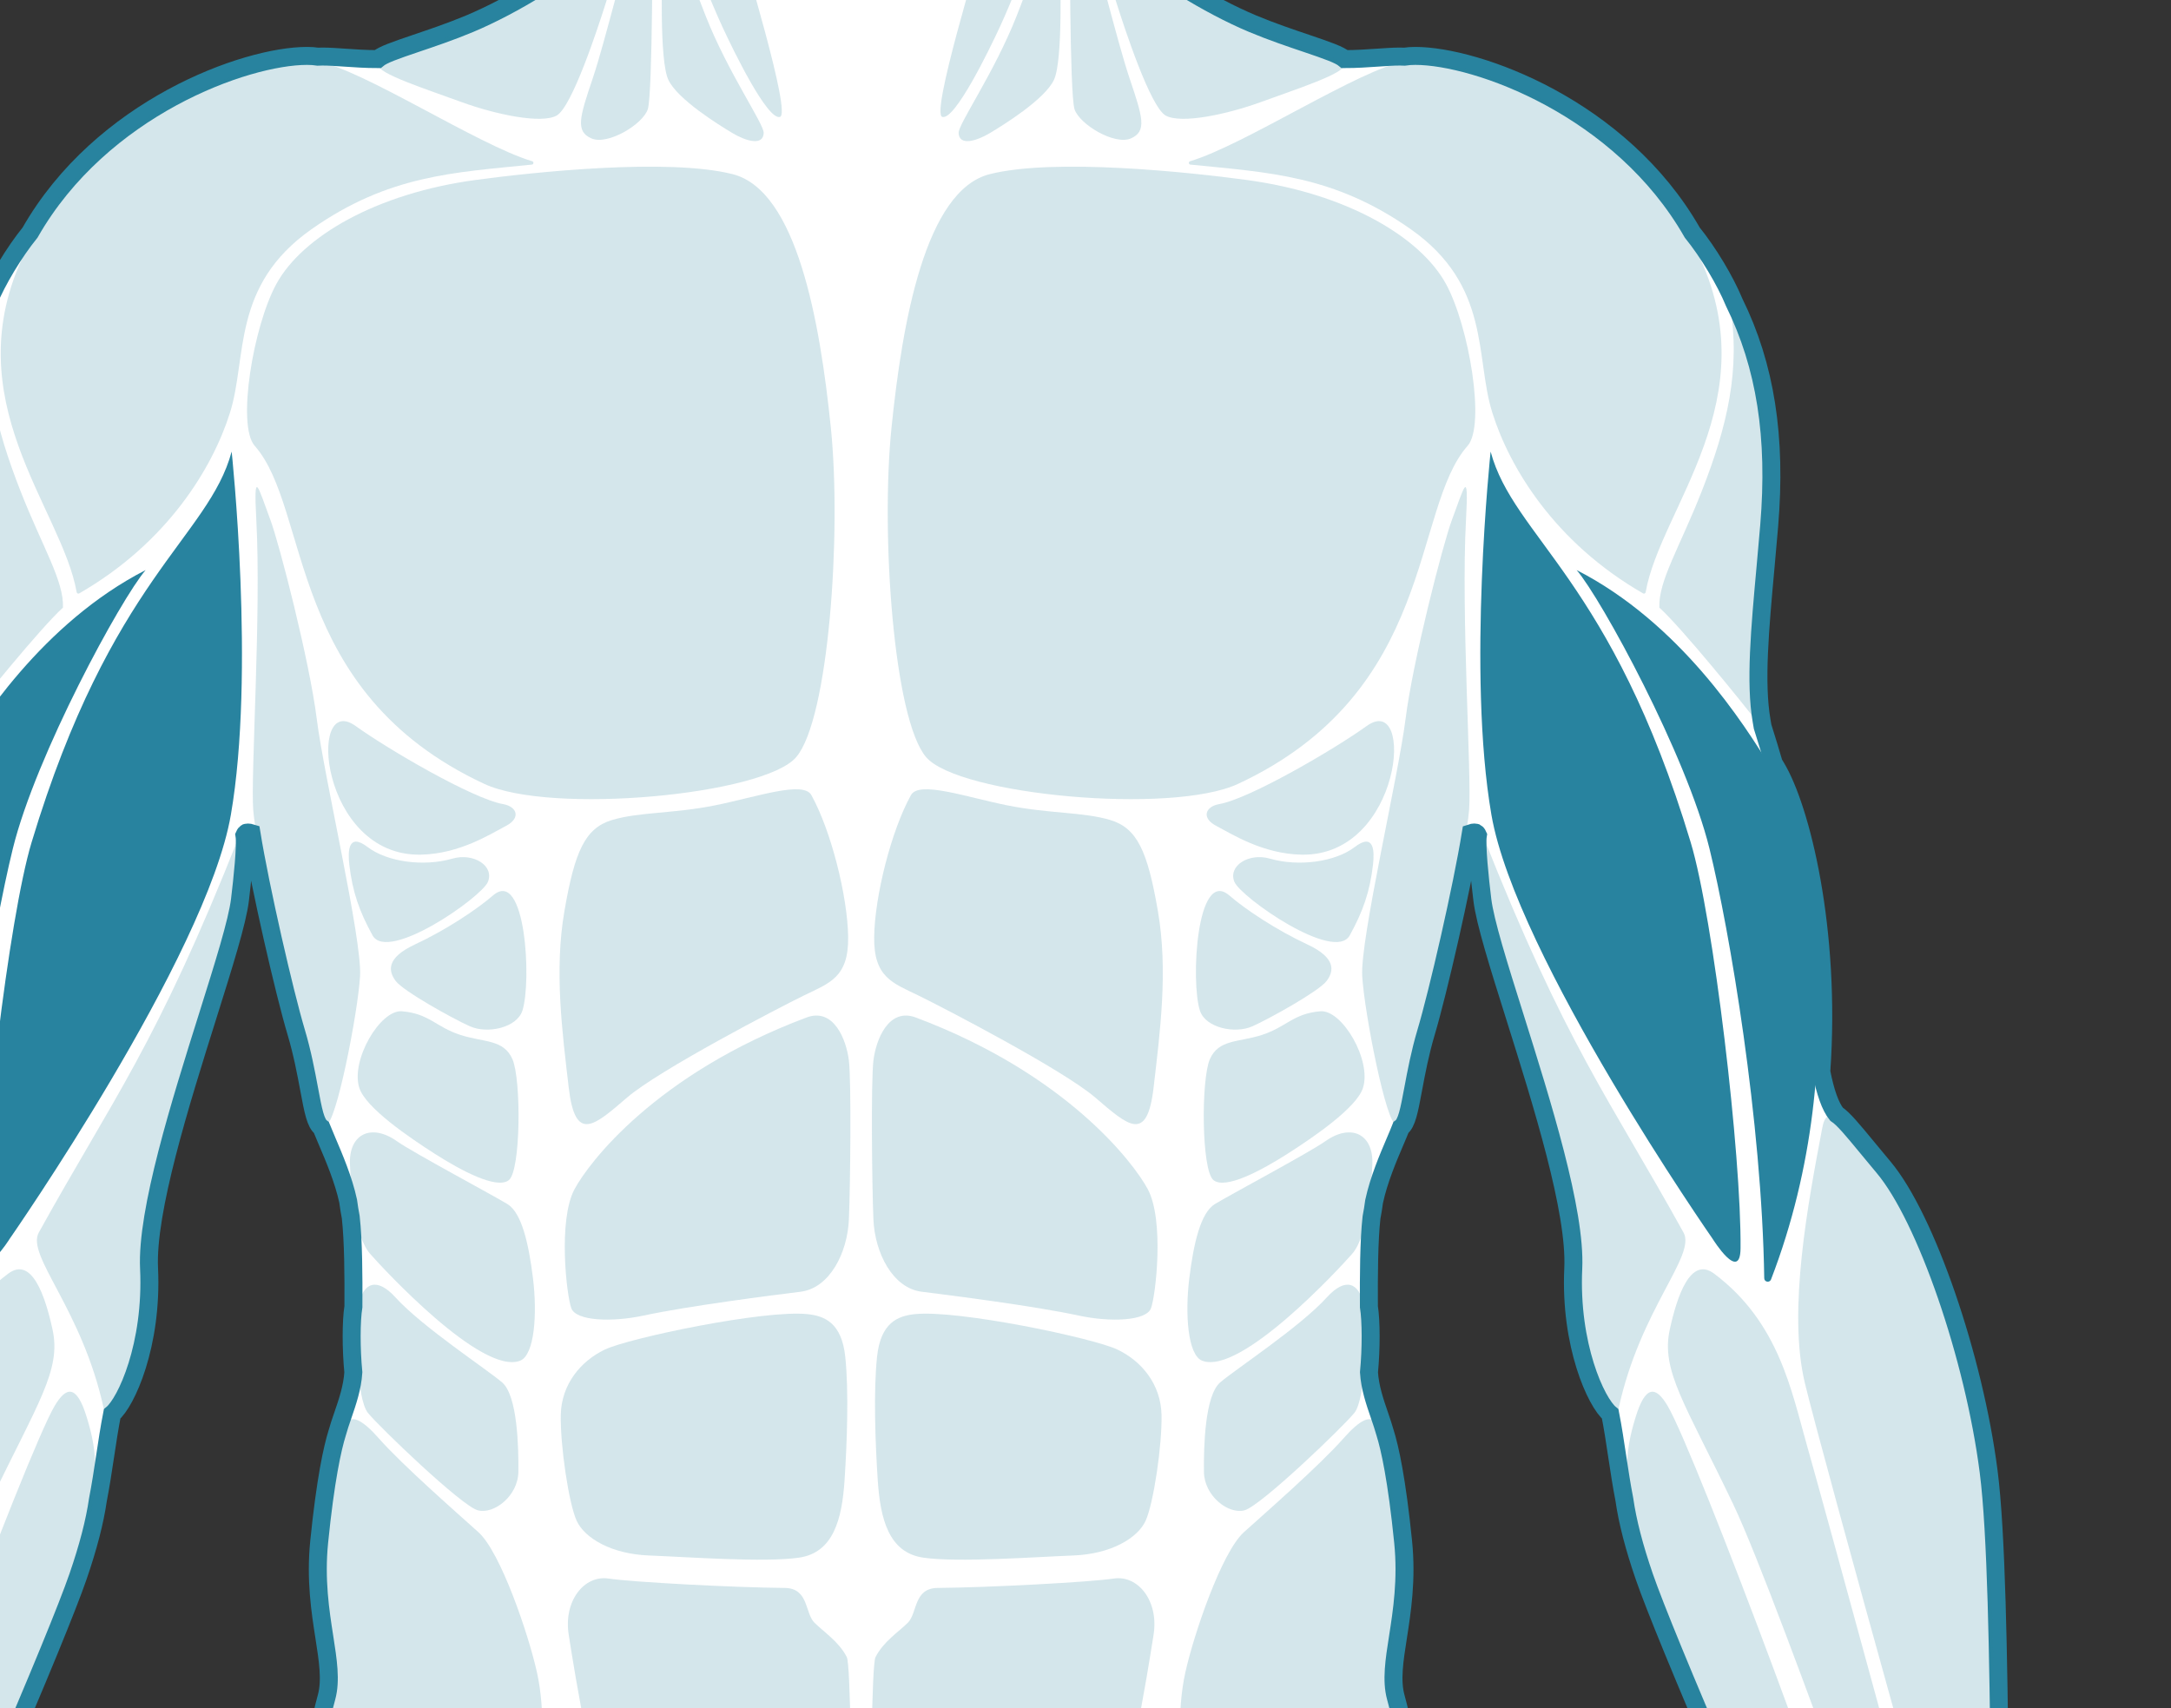 <svg width="61" height="48" viewBox="0 0 61 48" fill="none" xmlns="http://www.w3.org/2000/svg">
<rect x="0" y="0" width="61" height="48" fill="#333333" stroke="none"/>
<g clip-path="url(#clip0_4042_2063)">
<path d="M39.808 157.241C39.624 157.241 39.476 157.133 39.333 157.03C39.214 156.944 39.101 156.862 38.994 156.862C38.975 156.862 38.957 156.865 38.938 156.869C38.815 156.901 38.748 156.954 38.669 157.015C38.559 157.102 38.434 157.2 38.179 157.2C38.162 157.2 38.145 157.199 38.127 157.198C37.889 157.187 37.741 157.087 37.611 156.998C37.49 156.917 37.395 156.853 37.236 156.853C37.226 156.853 37.217 156.853 37.207 156.853C37.04 156.861 36.943 156.918 36.822 156.989C36.669 157.079 36.496 157.18 36.173 157.198C36.151 157.2 36.129 157.2 36.107 157.2C35.805 157.2 35.546 157.085 35.317 156.983C35.125 156.898 34.944 156.817 34.763 156.813L34.748 156.813C34.563 156.813 34.336 156.888 34.096 156.967C33.797 157.066 33.458 157.178 33.106 157.178L33.08 157.178C32.232 157.165 31.751 156.728 31.649 155.881C31.594 155.432 31.743 154.945 31.888 154.475C32.054 153.931 32.227 153.369 32.098 152.853C31.826 151.763 31.669 150.36 31.709 149.363C31.736 148.679 31.523 147.757 31.335 146.944C31.245 146.552 31.16 146.183 31.102 145.85C30.981 145.156 31.489 143.938 31.937 142.863C32.182 142.275 32.414 141.719 32.461 141.421C32.562 140.775 32.446 137.256 32.384 135.364L32.375 135.087C32.324 134.717 32.272 134.323 32.221 133.933C32.081 132.871 31.95 131.868 31.835 131.439L31.749 131.118C31.443 129.982 30.984 128.275 30.983 127.678C30.877 127.402 30.723 126.993 30.565 126.528C30.184 126.059 29.907 125.027 29.741 123.46C29.48 120.984 29.768 117.507 30.068 116.05C30.219 115.317 30.454 114.429 30.662 113.646C30.861 112.899 31.049 112.193 31.122 111.77C31.198 111.336 31.215 111.09 31.225 110.944C31.232 110.848 31.236 110.784 31.255 110.734C31.23 110.599 31.202 110.446 31.173 110.282C31.029 109.476 30.833 108.373 30.577 107.802C30.239 107.051 29.797 104.811 29.608 103.855L29.601 103.822C29.541 103.517 29.486 103.007 29.437 102.304C29.345 101.548 29.317 100.638 29.298 100.037L29.294 99.933C29.285 99.647 29.285 99.076 29.346 98.863C29.338 98.683 29.308 98.518 29.222 98.181C29.134 97.829 29.074 97.449 29.005 97.009C28.971 96.795 28.936 96.566 28.893 96.32C28.849 96.164 28.82 96.008 28.808 95.856C28.729 95.446 28.669 95.252 28.616 95.081C28.554 94.879 28.5 94.703 28.434 94.263C28.346 94.142 28.294 93.69 28.142 91.996C28.081 91.325 28.019 90.63 27.956 90.11C27.923 89.831 27.903 89.474 27.897 89.048C27.838 88.926 27.759 88.802 27.675 88.671C27.582 88.524 27.485 88.372 27.397 88.197C27.044 87.866 26.69 86.039 26.633 85.541C26.503 84.419 25.682 79.47 25.207 77.892C24.666 76.091 25.037 72.46 25.081 72.052C25.096 71.914 25.109 71.777 25.123 71.642C25.18 71.065 25.235 70.52 25.366 70.1C25.229 69.843 24.588 69.727 24.278 69.727H24.115C23.807 69.727 23.174 69.841 23.027 70.102C23.158 70.522 23.213 71.067 23.27 71.643C23.284 71.777 23.297 71.914 23.312 72.052C23.357 72.46 23.727 76.091 23.186 77.892C22.711 79.47 21.89 84.419 21.76 85.541C21.703 86.039 21.349 87.866 20.996 88.197C20.908 88.372 20.811 88.524 20.718 88.67C20.634 88.801 20.555 88.926 20.496 89.048C20.49 89.474 20.47 89.831 20.437 90.11C20.374 90.63 20.312 91.325 20.252 91.997C20.099 93.69 20.047 94.142 19.959 94.263C19.893 94.703 19.839 94.879 19.777 95.081C19.724 95.252 19.665 95.446 19.584 95.856C19.573 96.008 19.544 96.164 19.497 96.333C19.457 96.566 19.422 96.794 19.388 97.008C19.319 97.448 19.26 97.829 19.171 98.181C19.099 98.462 19.068 98.618 19.054 98.762C19.088 98.908 19.092 99.203 19.096 99.689L19.099 99.927C19.106 100.569 19.069 101.619 18.944 102.465C18.899 103.081 18.847 103.541 18.792 103.822L18.786 103.851C18.597 104.808 18.154 107.05 17.816 107.802C17.56 108.373 17.363 109.477 17.22 110.282C17.191 110.446 17.163 110.599 17.138 110.734C17.157 110.784 17.161 110.848 17.168 110.943C17.178 111.09 17.195 111.336 17.271 111.77C17.345 112.193 17.532 112.899 17.731 113.647C17.939 114.43 18.174 115.317 18.325 116.05C18.625 117.507 18.913 120.984 18.652 123.46C18.531 124.6 18.282 126.071 17.776 126.651C17.617 127.126 17.482 127.489 17.41 127.678C17.409 128.276 16.95 129.984 16.644 131.12L16.558 131.439C16.444 131.868 16.312 132.87 16.173 133.931C16.121 134.322 16.07 134.717 16.018 135.087L16.009 135.369C15.947 137.259 15.831 140.776 15.932 141.421C15.979 141.719 16.211 142.275 16.456 142.863C16.904 143.937 17.412 145.156 17.291 145.85C17.233 146.183 17.148 146.552 17.058 146.944C16.87 147.757 16.657 148.679 16.684 149.363C16.724 150.36 16.567 151.763 16.295 152.853C16.166 153.369 16.339 153.931 16.505 154.475C16.65 154.945 16.799 155.432 16.744 155.881C16.642 156.728 16.16 157.165 15.313 157.178L15.287 157.178C14.935 157.178 14.596 157.066 14.297 156.967C14.057 156.888 13.83 156.813 13.645 156.813L13.63 156.813C13.449 156.817 13.268 156.898 13.076 156.983C12.847 157.085 12.588 157.2 12.286 157.2C12.264 157.2 12.242 157.2 12.22 157.198C11.897 157.18 11.724 157.079 11.572 156.989C11.45 156.918 11.353 156.861 11.186 156.853C11.176 156.853 11.167 156.853 11.157 156.853C10.998 156.853 10.903 156.917 10.783 156.998C10.652 157.087 10.504 157.187 10.266 157.198C10.248 157.199 10.231 157.2 10.214 157.2C9.96 157.2 9.834 157.102 9.723 157.015C9.645 156.954 9.578 156.901 9.455 156.869C9.436 156.865 9.418 156.862 9.399 156.862C9.292 156.862 9.179 156.944 9.06 157.03C8.917 157.133 8.769 157.241 8.585 157.241C8.571 157.241 8.557 157.24 8.543 157.239C8.311 157.217 8.191 157.12 8.084 157.034C8.02 156.981 7.963 156.936 7.881 156.906C7.87 156.903 7.859 156.901 7.845 156.901C7.771 156.901 7.662 156.957 7.546 157.018C7.373 157.107 7.158 157.219 6.912 157.219C6.384 157.219 6.114 156.956 5.948 156.283C5.782 155.606 5.928 154.508 6.461 153.841C6.599 153.669 6.818 153.406 7.072 153.102C7.72 152.326 8.607 151.262 8.99 150.684C9.523 149.878 9.74 148.436 9.427 147.773C9.026 146.924 8.942 146.132 9.177 145.419L9.256 145.18C9.475 144.52 9.702 143.838 9.8 143.009C9.88 142.327 9.844 140.675 9.776 139.422C9.713 139.141 9.661 138.844 9.623 138.541C9.404 136.809 8.408 129.308 7.89 126.982C7.403 124.796 6.632 120.788 6.503 118.709C6.389 116.874 6.519 115.679 6.597 114.965L6.615 114.804C6.642 114.552 6.714 114.065 6.763 113.839C6.86 113.344 6.996 112.884 7.116 112.479C7.186 112.242 7.252 112.018 7.303 111.812C7.335 111.564 7.414 110.996 7.497 110.8L7.508 110.742C7.593 110.31 7.689 109.821 7.739 109.367C7.737 109.08 7.744 108.811 7.76 108.545C7.675 107.611 7.64 104.081 7.75 102.467C7.822 101.412 8.106 99.852 8.334 98.599C8.455 97.93 8.56 97.352 8.593 97.061C8.632 96.706 8.612 96.204 8.532 95.567L8.531 95.564C7.559 93.17 6.572 90.662 6.13 88.641C5.908 87.626 5.866 85.847 5.824 84.128C5.786 82.533 5.747 80.885 5.562 79.95C5.188 78.061 5.135 74.793 5.19 73.177C5.17 72.814 5.227 72.076 5.26 71.752C5.24 71.689 5.246 71.61 5.256 71.533C5.281 71.328 5.306 70.877 5.338 70.306C5.419 68.845 5.541 66.637 5.837 65.397C6.235 63.73 6.99 59.294 6.959 57.88C6.928 56.444 7.661 53.371 8.203 51.705C8.315 51.232 8.514 50.493 8.689 49.841C8.785 49.487 8.872 49.164 8.932 48.932C8.968 48.486 9.081 48.036 9.175 47.692C9.304 47.221 9.215 46.656 9.113 46.001C9.001 45.283 8.861 44.389 8.968 43.329C9.145 41.572 9.341 40.692 9.475 40.263C9.518 40.105 9.574 39.943 9.633 39.771C9.765 39.387 9.901 38.989 9.928 38.562C9.864 37.894 9.865 37.123 9.93 36.717C9.935 35.848 9.93 34.87 9.855 34.201C9.829 34.071 9.804 33.915 9.782 33.75C9.651 33.145 9.387 32.528 9.195 32.078C9.131 31.93 9.076 31.799 9.031 31.686C8.866 31.566 8.801 31.218 8.684 30.593C8.6 30.143 8.495 29.585 8.324 29.01C7.988 27.884 7.314 24.949 7.065 23.411C7.03 23.4 6.996 23.394 6.967 23.394C6.938 23.394 6.925 23.4 6.921 23.401C6.906 23.41 6.887 23.425 6.868 23.468C6.915 23.75 6.812 24.706 6.743 25.282C6.669 25.901 6.281 27.133 5.833 28.559C5.066 30.998 4.112 34.033 4.188 35.643C4.289 37.798 3.541 39.412 3.15 39.732C3.074 40.118 3.012 40.531 2.952 40.93C2.891 41.333 2.828 41.749 2.751 42.145C2.662 42.759 2.479 43.467 2.192 44.301C1.904 45.139 1.054 47.209 -0.081 49.838C-0.232 50.325 -0.399 50.86 -0.576 51.426C-1.717 55.072 -3.279 60.066 -3.318 61.839C-3.329 62.347 -3.045 63.125 -2.575 64.345C-2.053 65.699 -2.143 68.358 -3.338 70.618C-3.846 71.58 -4.296 73.051 -4.731 74.473C-5.154 75.854 -5.554 77.159 -5.948 77.746C-6.183 78.095 -6.426 78.272 -6.67 78.272C-6.921 78.272 -7.109 78.091 -7.236 77.905C-7.434 78.916 -7.892 80.731 -8.654 80.869C-8.708 80.879 -8.762 80.884 -8.813 80.884C-9.188 80.884 -9.462 80.625 -9.599 80.155C-9.836 80.964 -10.271 82.049 -10.895 82.049L-10.916 82.049C-11.795 82.016 -11.821 80.862 -11.781 79.56C-11.85 79.599 -11.929 79.619 -12.015 79.619C-12.591 79.619 -13.283 78.754 -13.412 77.872C-13.732 75.691 -13.52 73.077 -13.366 71.168C-13.29 70.231 -13.211 69.264 -13.276 68.99C-13.394 69.1 -13.545 69.296 -13.718 69.519C-14.043 69.94 -14.446 70.463 -14.92 70.789C-15.304 71.053 -15.762 71.193 -16.244 71.193C-17.001 71.193 -17.668 70.851 -17.828 70.38C-17.889 70.202 -17.924 69.852 -17.474 69.503C-16.302 68.596 -14.056 65.316 -13.257 63.348C-12.724 62.035 -11.743 61.6 -10.955 61.251C-10.485 61.042 -10.078 60.862 -9.878 60.545C-9.415 59.814 -8.714 56.251 -7.794 49.956C-7.757 46.54 -7.703 43.063 -7.484 41.357C-7.071 38.132 -5.719 34.214 -4.532 32.801C-4.362 32.599 -4.211 32.415 -4.075 32.251C-3.664 31.752 -3.41 31.444 -3.218 31.313C-3.048 31.085 -2.902 30.657 -2.785 30.041C-3.051 26.082 -2.201 22.698 -1.512 21.557L-1.475 21.496C-1.395 21.223 -1.284 20.875 -1.167 20.507L-1.125 20.378L-1.103 20.249C-0.919 19.182 -1.056 17.68 -1.214 15.941C-1.249 15.559 -1.285 15.169 -1.318 14.772C-1.525 12.277 -1.212 10.281 -0.33 8.489C-0.079 7.879 0.394 7.092 0.845 6.535C2.846 3.027 6.898 1.571 8.625 1.571C8.737 1.571 8.839 1.578 8.928 1.592C8.97 1.589 9.014 1.589 9.06 1.589C9.243 1.589 9.46 1.604 9.69 1.62C9.969 1.639 10.286 1.661 10.61 1.661C10.759 1.536 11.089 1.421 11.691 1.217C12.12 1.072 12.655 0.892 13.189 0.669C14.434 0.149 15.97 -0.805 16.842 -1.6C17.111 -1.845 17.279 -1.975 17.398 -2.028C17.48 -2.143 17.568 -2.257 17.659 -2.376C18 -2.821 18.387 -3.325 18.492 -3.843C18.458 -4.143 18.447 -5.789 18.559 -6.871C18.546 -7.044 18.533 -7.131 18.525 -7.174C18.509 -7.254 18.495 -7.336 18.482 -7.42C18.419 -7.804 18.348 -8.239 17.936 -8.853C17.585 -9.377 17.488 -10.596 17.468 -11.526C17.464 -11.705 17.317 -11.852 17.141 -11.852C17.118 -11.852 17.095 -11.849 17.072 -11.844C16.967 -11.821 16.858 -11.809 16.755 -11.809C16.478 -11.809 16.249 -11.893 16.093 -12.052C15.932 -12.216 15.854 -12.452 15.86 -12.753C15.88 -13.805 15.666 -14.415 15.477 -14.954C15.382 -15.225 15.292 -15.482 15.238 -15.77C15.142 -16.283 15.083 -16.973 15.35 -17.346C15.455 -17.492 15.599 -17.579 15.778 -17.605C15.822 -17.611 15.867 -17.614 15.913 -17.614C16.061 -17.614 16.217 -17.581 16.374 -17.514C16.396 -17.504 16.418 -17.5 16.441 -17.5C16.488 -17.5 16.536 -17.521 16.571 -17.559C16.607 -17.597 16.624 -17.647 16.62 -17.7C16.504 -19.238 16.399 -23.027 17.912 -24.968C19.711 -27.277 22.477 -27.744 23.584 -27.838C23.727 -27.85 23.899 -27.863 24.137 -27.863C24.316 -27.863 24.51 -27.856 24.714 -27.84C25.84 -27.757 28.657 -27.309 30.481 -24.968C31.994 -23.027 31.888 -19.238 31.773 -17.699C31.769 -17.647 31.786 -17.597 31.822 -17.559C31.857 -17.521 31.904 -17.5 31.952 -17.5C31.975 -17.5 31.997 -17.504 32.018 -17.514C32.176 -17.581 32.331 -17.614 32.48 -17.614C32.525 -17.614 32.57 -17.611 32.614 -17.605C32.793 -17.579 32.937 -17.492 33.042 -17.346C33.309 -16.973 33.251 -16.283 33.155 -15.77C33.101 -15.482 33.011 -15.225 32.916 -14.954C32.727 -14.415 32.513 -13.805 32.533 -12.753C32.539 -12.452 32.46 -12.216 32.3 -12.052C32.144 -11.893 31.915 -11.809 31.638 -11.809C31.535 -11.809 31.425 -11.821 31.32 -11.844C31.298 -11.849 31.274 -11.852 31.251 -11.852C31.075 -11.852 30.929 -11.705 30.925 -11.526C30.905 -10.596 30.808 -9.378 30.456 -8.853C30.044 -8.239 29.974 -7.804 29.911 -7.42C29.897 -7.336 29.884 -7.254 29.868 -7.174C29.859 -7.131 29.847 -7.043 29.834 -6.871C29.946 -5.789 29.934 -4.142 29.9 -3.843C30.006 -3.325 30.392 -2.821 30.734 -2.376C30.826 -2.256 30.915 -2.139 30.995 -2.028C31.114 -1.975 31.282 -1.845 31.551 -1.6C32.422 -0.805 33.959 0.149 35.203 0.669C35.738 0.892 36.272 1.072 36.702 1.217C37.303 1.421 37.634 1.536 37.783 1.661C38.107 1.661 38.423 1.639 38.703 1.62C38.933 1.604 39.15 1.589 39.333 1.589C39.379 1.589 39.423 1.589 39.465 1.592C39.554 1.578 39.655 1.571 39.768 1.571C41.495 1.571 45.547 3.027 47.548 6.535C47.999 7.093 48.472 7.88 48.727 8.497C49.605 10.281 49.918 12.277 49.71 14.772C49.677 15.169 49.642 15.56 49.607 15.942C49.449 17.68 49.312 19.182 49.496 20.249L49.525 20.42L49.527 20.426C49.646 20.806 49.758 21.166 49.837 21.445L49.904 21.557C50.601 22.71 51.455 26.126 51.174 30.114C51.287 30.696 51.431 31.097 51.602 31.308C51.796 31.436 52.053 31.747 52.47 32.253C52.605 32.417 52.756 32.6 52.925 32.801C54.112 34.214 55.464 38.132 55.877 41.356C56.096 43.063 56.15 46.54 56.187 49.956C57.107 56.251 57.808 59.814 58.271 60.545C58.471 60.862 58.878 61.042 59.348 61.251C60.136 61.6 61.117 62.035 61.65 63.348C62.448 65.316 64.695 68.595 65.867 69.503C66.317 69.852 66.282 70.202 66.221 70.38C66.06 70.851 65.394 71.193 64.637 71.193C64.155 71.193 63.697 71.053 63.313 70.789C62.839 70.463 62.435 69.94 62.111 69.52C61.938 69.296 61.787 69.1 61.669 68.99C61.604 69.264 61.682 70.23 61.758 71.168C61.913 73.076 62.125 75.69 61.805 77.872C61.676 78.754 60.984 79.619 60.408 79.619C60.322 79.619 60.243 79.599 60.174 79.56C60.214 80.861 60.188 82.016 59.308 82.049L59.288 82.049C58.663 82.049 58.229 80.964 57.992 80.155C57.854 80.624 57.581 80.884 57.206 80.884C57.155 80.884 57.101 80.879 57.046 80.869C56.284 80.73 55.826 78.916 55.629 77.905C55.501 78.091 55.313 78.272 55.063 78.272C54.819 78.272 54.576 78.095 54.341 77.746C53.946 77.159 53.547 75.854 53.124 74.473C52.689 73.051 52.239 71.58 51.731 70.618C50.536 68.358 50.446 65.699 50.967 64.345C51.438 63.125 51.722 62.347 51.711 61.839C51.672 60.066 50.109 55.072 48.969 51.426C48.792 50.86 48.625 50.325 48.474 49.838C47.339 47.209 46.489 45.139 46.2 44.301C45.913 43.467 45.73 42.759 45.641 42.138C45.565 41.749 45.502 41.333 45.441 40.931C45.381 40.531 45.319 40.118 45.243 39.732C44.851 39.412 44.104 37.797 44.205 35.643C44.281 34.033 43.327 30.998 42.56 28.559C42.111 27.133 41.724 25.901 41.65 25.282C41.58 24.706 41.478 23.75 41.525 23.468C41.506 23.425 41.486 23.409 41.472 23.401C41.468 23.4 41.455 23.393 41.426 23.393C41.397 23.393 41.363 23.399 41.328 23.411C41.079 24.948 40.405 27.884 40.069 29.01C39.898 29.585 39.793 30.143 39.709 30.593C39.592 31.218 39.527 31.566 39.361 31.686C39.317 31.799 39.261 31.93 39.198 32.078C39.006 32.528 38.742 33.145 38.609 33.761C38.589 33.914 38.564 34.07 38.536 34.212C38.463 34.87 38.458 35.847 38.463 36.717C38.527 37.123 38.529 37.894 38.465 38.562C38.492 38.989 38.628 39.387 38.76 39.771C38.819 39.943 38.874 40.105 38.919 40.266C39.052 40.692 39.248 41.572 39.425 43.329C39.532 44.389 39.392 45.282 39.28 46.001C39.177 46.656 39.089 47.221 39.218 47.692C39.312 48.035 39.425 48.486 39.461 48.932C39.521 49.164 39.608 49.486 39.703 49.839C39.879 50.492 40.078 51.231 40.193 51.715C40.731 53.371 41.465 56.444 41.434 57.88C41.403 59.294 42.158 63.73 42.556 65.397C42.852 66.637 42.974 68.844 43.055 70.305C43.087 70.877 43.111 71.328 43.137 71.532C43.147 71.61 43.153 71.689 43.133 71.752C43.166 72.076 43.223 72.813 43.203 73.189C43.258 74.793 43.205 78.06 42.831 79.95C42.646 80.885 42.607 82.533 42.568 84.127C42.527 85.847 42.484 87.626 42.263 88.641C41.821 90.662 40.834 93.169 39.862 95.565L39.861 95.567C39.781 96.204 39.761 96.706 39.8 97.061C39.832 97.352 39.937 97.93 40.059 98.599C40.287 99.852 40.571 101.412 40.642 102.467C40.753 104.086 40.717 107.631 40.632 108.548C40.649 108.805 40.656 109.077 40.654 109.367C40.703 109.821 40.8 110.31 40.885 110.742L40.896 110.799C40.979 110.996 41.058 111.564 41.09 111.813C41.141 112.017 41.207 112.241 41.277 112.478C41.435 113.012 41.614 113.616 41.705 114.292C41.735 114.461 41.762 114.65 41.778 114.804L41.795 114.965C41.873 115.679 42.004 116.874 41.89 118.709C41.761 120.788 40.99 124.795 40.503 126.982C39.984 129.31 38.989 136.809 38.77 138.541C38.732 138.844 38.68 139.141 38.617 139.422C38.549 140.674 38.512 142.327 38.593 143.009C38.691 143.839 38.918 144.521 39.137 145.181L39.216 145.418C39.45 146.132 39.367 146.924 38.966 147.772C38.653 148.436 38.87 149.878 39.403 150.684C39.786 151.262 40.674 152.326 41.322 153.103C41.575 153.407 41.794 153.669 41.932 153.841C42.465 154.508 42.611 155.606 42.444 156.283C42.279 156.956 42.008 157.219 41.48 157.219C41.235 157.219 41.02 157.107 40.847 157.018C40.731 156.957 40.622 156.901 40.547 156.901C40.534 156.901 40.523 156.902 40.512 156.906C40.429 156.936 40.373 156.981 40.308 157.034C40.202 157.12 40.082 157.217 39.85 157.238C39.836 157.24 39.822 157.241 39.808 157.241Z" fill="white" stroke="#28839F" stroke-width="0.505"/>
<path d="M2.225 16.675C2.196 16.691 2.16 16.674 2.154 16.641C1.741 14.276 -1.315 11.219 0.704 7.087C2.743 2.915 7.612 1.515 8.92 1.728C10.161 1.93 13.426 4.075 14.954 4.531C15.004 4.546 14.997 4.62 14.946 4.625C12.758 4.849 10.922 4.915 8.751 6.442C6.495 8.03 6.95 10.041 6.463 11.594C5.98 13.134 4.713 15.244 2.225 16.675Z" fill="#28839F" fill-opacity="0.2"/>
<path d="M-0.209 8.548C-0.528 10.375 -0.133 11.995 0.583 13.816C1.2 15.385 1.8 16.328 1.769 17.074C1.13 17.652 -0.589 19.784 -0.969 20.271C-0.741 18.946 -1 16.952 -1.182 14.76C-1.365 12.567 -1.167 10.497 -0.209 8.548Z" fill="#28839F" fill-opacity="0.2"/>
<path d="M6.509 12.69C5.859 15.105 3.118 16.272 0.887 23.672C0.249 25.785 -0.539 32.471 -0.513 35.08C-0.504 36.055 0.268 34.816 0.268 34.816C0.268 34.816 5.796 26.879 6.486 22.9C7.176 18.922 6.509 12.69 6.509 12.69Z" fill="#28839F"/>
<path d="M4.092 16.019C3.398 16.827 1.009 21.215 0.361 23.845C-0.205 26.143 -1.112 31.5 -1.178 35.919C-1.18 36.028 -1.331 36.053 -1.37 35.952C-3.807 29.623 -2.328 23.169 -1.395 21.626C-0.605 20.319 1.202 17.5 4.092 16.019Z" fill="#28839F"/>
<path d="M1.09 34.634C0.729 35.287 2.307 36.775 2.916 39.587C3.02 40.067 4.174 38.237 4.052 35.649C3.93 33.06 6.41 26.91 6.608 25.265C6.806 23.621 6.73 23.469 6.73 23.469C4.393 29.38 3.18 30.858 1.09 34.634Z" fill="#28839F" fill-opacity="0.2"/>
<path d="M0.228 35.791C-1.59 37.155 -1.943 39.09 -2.369 40.582C-2.795 42.074 -6.34 55.03 -6.659 56.385C-6.979 57.74 -7.085 59.354 -6.599 58.73C-6.112 58.105 -1.654 45.088 -0.3 42.256C1.055 39.425 1.73 38.513 1.475 37.354C1.273 36.43 0.897 35.288 0.228 35.791Z" fill="#28839F" fill-opacity="0.2"/>
<path d="M1.536 39.505C0.741 40.849 -3.677 52.659 -4.428 55.583C-5.178 58.506 -5.199 59.683 -4.712 59.399C-4.225 59.115 1.212 46.732 2.064 44.255C2.916 41.779 2.723 40.764 2.439 39.83C2.155 38.896 1.861 38.957 1.536 39.505Z" fill="#28839F" fill-opacity="0.2"/>
<path d="M20.586 4.894C18.77 4.435 14.983 4.838 13.364 5.057C10.585 5.432 8.496 6.641 7.765 7.98C7.115 9.167 6.65 11.955 7.156 12.527C8.738 14.313 8.028 19.429 13.607 22.027C15.474 22.897 21.458 22.342 22.371 21.276C23.284 20.21 23.649 15.004 23.345 12.02C23.04 9.035 22.391 5.351 20.586 4.894Z" fill="#28839F" fill-opacity="0.2"/>
<path d="M16.934 -1.5C16.083 -0.724 14.53 0.256 13.242 0.794C11.954 1.332 10.716 1.606 10.645 1.829C10.574 2.053 11.984 2.509 12.958 2.865C13.932 3.22 15.2 3.484 15.636 3.25C16.072 3.017 16.802 0.774 17.015 0.104C17.228 -0.566 17.472 -1.358 17.563 -1.723C17.654 -2.089 17.39 -1.916 16.934 -1.5Z" fill="#28839F" fill-opacity="0.2"/>
<path d="M17.898 -2.139C17.598 -1.33 17.015 1.134 16.65 2.215C16.285 3.296 16.163 3.692 16.62 3.89C17.076 4.088 18.065 3.494 18.202 3.067C18.339 2.641 18.339 -2.063 18.324 -2.414C18.309 -2.764 18.05 -2.551 17.898 -2.139Z" fill="#28839F" fill-opacity="0.2"/>
<path d="M18.613 -1.47C18.603 -0.698 18.521 1.697 18.78 2.245C19.039 2.793 20.195 3.509 20.576 3.737C20.956 3.965 21.443 4.11 21.458 3.737C21.468 3.483 20.467 2.065 19.83 0.454C19.282 -0.932 18.906 -2.134 18.902 -2.14C18.704 -2.414 18.619 -1.961 18.613 -1.47Z" fill="#28839F" fill-opacity="0.2"/>
<path d="M18.63 -3.84C18.756 -3.161 19.642 -0.666 20.301 0.76C20.601 1.411 21.564 3.391 21.916 3.285C22.238 3.189 20.946 -1.021 20.534 -2.485C19.61 -5.774 19.397 -7.981 18.934 -7.768C18.567 -7.599 18.582 -4.099 18.63 -3.84Z" fill="#28839F" fill-opacity="0.2"/>
<path d="M22.797 22.342C23.353 23.344 23.816 25.189 23.831 26.331C23.847 27.473 23.299 27.625 22.584 27.975C21.869 28.325 18.537 30.056 17.624 30.837C16.696 31.632 16.163 32.131 15.98 30.563C15.798 28.995 15.57 27.275 15.859 25.6C16.148 23.925 16.437 23.27 17.198 23.042C17.959 22.814 18.909 22.867 20.088 22.631C21.25 22.398 22.569 21.931 22.797 22.342Z" fill="#28839F" fill-opacity="0.2"/>
<path d="M22.66 28.592C18.422 30.183 16.537 32.678 16.143 33.416C15.676 34.288 15.918 36.395 16.052 36.76C16.183 37.12 17.189 37.159 18.08 36.968C19.358 36.694 21.671 36.4 22.492 36.298C23.314 36.197 23.811 35.202 23.852 34.268C23.892 33.334 23.923 30.391 23.852 29.802C23.781 29.214 23.425 28.304 22.66 28.592Z" fill="#28839F" fill-opacity="0.2"/>
<path d="M22.695 36.928C21.485 36.797 17.674 37.598 16.994 37.923C16.315 38.248 15.777 38.898 15.757 39.75C15.737 40.603 15.98 42.247 16.203 42.734C16.427 43.221 17.177 43.668 18.232 43.709C19.287 43.749 21.478 43.912 22.452 43.77C23.425 43.627 23.659 42.673 23.73 41.597C23.801 40.522 23.851 39.09 23.75 38.126C23.648 37.162 23.162 36.979 22.695 36.928Z" fill="#28839F" fill-opacity="0.2"/>
<path d="M14.134 22.595C13.27 22.441 10.88 21.041 9.996 20.403C8.619 19.409 8.992 24.069 11.821 24.016C12.917 23.996 13.789 23.43 14.215 23.209C14.641 22.988 14.532 22.666 14.134 22.595Z" fill="#28839F" fill-opacity="0.2"/>
<path d="M9.815 24.295C9.902 25.056 10.095 25.608 10.467 26.283C10.896 27.06 13.533 25.212 13.71 24.779C13.893 24.326 13.3 23.956 12.709 24.128C11.902 24.361 10.876 24.219 10.332 23.804C9.782 23.384 9.771 23.917 9.815 24.295Z" fill="#28839F" fill-opacity="0.2"/>
<path d="M13.85 25.164C13.405 25.55 12.531 26.133 11.659 26.539C10.852 26.915 10.904 27.285 11.122 27.57C11.34 27.854 12.704 28.615 13.201 28.838C13.698 29.061 14.52 28.879 14.677 28.402C14.943 27.595 14.771 24.366 13.85 25.164Z" fill="#28839F" fill-opacity="0.2"/>
<path d="M10.097 30.574C10.28 31.132 11.487 31.955 12.217 32.422C12.948 32.888 13.957 33.431 14.297 33.162C14.636 32.893 14.647 30.326 14.398 29.762C14.15 29.199 13.597 29.295 12.938 29.082C12.241 28.857 12.062 28.481 11.294 28.417C10.681 28.367 9.844 29.798 10.097 30.574Z" fill="#28839F" fill-opacity="0.2"/>
<path d="M11.157 32.071C11.6 32.385 13.865 33.593 14.261 33.837C14.656 34.081 14.854 34.933 14.976 35.923C15.098 36.913 15.023 38.08 14.611 38.237C13.531 38.648 10.761 35.643 10.404 35.238C9.955 34.728 9.864 33.373 9.833 32.726C9.793 31.869 10.427 31.553 11.157 32.071Z" fill="#28839F" fill-opacity="0.2"/>
<path d="M11.111 36.456C11.872 37.293 13.675 38.473 14.109 38.846C14.542 39.219 14.573 40.681 14.565 41.358C14.557 42.035 13.88 42.561 13.424 42.439C12.968 42.317 10.647 40.087 10.335 39.699C10.024 39.31 9.947 37.3 10.077 36.669C10.206 36.037 10.59 35.882 11.111 36.456Z" fill="#28839F" fill-opacity="0.2"/>
<path d="M22.046 44.621C20.626 44.61 17.776 44.459 17.096 44.357C16.416 44.256 15.828 44.986 15.98 45.941C16.132 46.895 16.711 50.691 17.928 54.527C19.145 58.364 20.038 60.739 21.235 61.815C22.431 62.891 22.715 64.149 23.314 64.058C23.912 63.967 23.915 61.554 23.922 60.602C23.929 59.787 24.004 46.981 23.793 46.565C23.573 46.13 23.139 45.853 22.884 45.598C22.612 45.325 22.726 44.626 22.046 44.621Z" fill="#28839F" fill-opacity="0.2"/>
<path d="M10.645 40.419C11.31 41.174 12.826 42.499 13.445 43.057C14.063 43.616 14.844 45.9 15.088 46.996C15.331 48.092 15.27 49.513 14.946 50.65C14.621 51.786 15.027 52.355 14.824 53.289C14.621 54.222 13.526 54.872 13.079 54.182C12.633 53.492 10.909 51.34 9.834 50.731C8.758 50.122 9.022 48.762 9.306 47.727C9.59 46.691 8.9 45.351 9.103 43.342C9.306 41.332 9.544 40.391 9.697 40.048C9.849 39.706 10.194 39.906 10.645 40.419Z" fill="#28839F" fill-opacity="0.2"/>
<path d="M7.202 14.613C7.344 17.232 7.04 21.805 7.115 22.759C7.196 23.794 8.048 27.61 8.454 28.971C8.86 30.331 8.89 31.584 9.164 31.599C9.438 31.614 10.057 28.463 10.117 27.428C10.178 26.392 9.103 21.825 8.9 20.201C8.697 18.577 7.848 15.278 7.597 14.608C7.251 13.687 7.121 13.108 7.202 14.613Z" fill="#28839F" fill-opacity="0.2"/>
<path d="M46.167 16.675C46.196 16.691 46.233 16.674 46.239 16.641C46.651 14.276 49.708 11.219 47.688 7.087C45.649 2.915 40.781 1.515 39.472 1.728C38.231 1.93 34.967 4.075 33.438 4.531C33.389 4.546 33.395 4.62 33.447 4.625C35.635 4.849 37.47 4.915 39.641 6.442C41.897 8.03 41.443 10.041 41.93 11.594C42.413 13.134 43.679 15.244 46.167 16.675Z" fill="#28839F" fill-opacity="0.2"/>
<path d="M48.602 8.548C48.921 10.375 48.526 11.995 47.81 13.816C47.193 15.385 46.593 16.328 46.624 17.074C47.263 17.652 48.982 19.784 49.362 20.271C49.134 18.946 49.393 16.952 49.575 14.76C49.758 12.567 49.56 10.497 48.602 8.548Z" fill="#28839F" fill-opacity="0.2"/>
<path d="M41.883 12.69C42.533 15.105 45.274 16.272 47.505 23.672C48.143 25.785 48.931 32.471 48.905 35.08C48.896 36.055 48.124 34.816 48.124 34.816C48.124 34.816 42.596 26.879 41.906 22.9C41.217 18.922 41.883 12.69 41.883 12.69Z" fill="#28839F"/>
<path d="M44.3 16.019C44.995 16.827 47.384 21.215 48.032 23.845C48.597 26.143 49.505 31.5 49.571 35.919C49.573 36.028 49.723 36.053 49.762 35.952C52.2 29.623 50.72 23.169 49.788 21.626C48.998 20.319 47.191 17.5 44.3 16.019Z" fill="#28839F"/>
<path d="M47.303 34.634C47.664 35.287 46.086 36.775 45.477 39.587C45.373 40.067 44.219 38.237 44.341 35.649C44.463 33.06 41.983 26.91 41.785 25.265C41.587 23.621 41.663 23.469 41.663 23.469C44 29.38 45.213 30.858 47.303 34.634Z" fill="#28839F" fill-opacity="0.2"/>
<path d="M51.198 31.711C50.806 33.784 50.224 36.827 50.711 38.857C51.198 40.887 55.296 55.624 55.905 57.492C56.513 59.359 56.392 57.431 56.189 55.705C55.986 53.98 56.148 44.541 55.742 41.374C55.337 38.207 53.998 34.289 52.821 32.888C51.645 31.488 51.34 30.96 51.198 31.711Z" fill="#28839F" fill-opacity="0.2"/>
<path d="M48.165 35.791C49.983 37.155 50.336 39.09 50.762 40.582C51.188 42.074 54.733 55.03 55.053 56.385C55.372 57.74 55.479 59.354 54.992 58.73C54.505 58.105 50.047 45.088 48.693 42.256C47.339 39.425 46.663 38.513 46.918 37.354C47.12 36.43 47.496 35.288 48.165 35.791Z" fill="#28839F" fill-opacity="0.2"/>
<path d="M46.856 39.505C47.652 40.849 52.07 52.659 52.821 55.583C53.571 58.506 53.592 59.683 53.105 59.399C52.618 59.115 47.181 46.732 46.329 44.255C45.477 41.779 45.67 40.764 45.954 39.83C46.238 38.896 46.532 38.957 46.856 39.505Z" fill="#28839F" fill-opacity="0.2"/>
<path d="M27.808 4.894C29.624 4.435 33.411 4.838 35.029 5.057C37.809 5.432 39.897 6.641 40.629 7.98C41.278 9.167 41.744 11.955 41.237 12.527C39.655 14.313 40.365 19.429 34.786 22.027C32.919 22.897 26.935 22.342 26.022 21.276C25.109 20.21 24.744 15.004 25.049 12.02C25.353 9.035 26.002 5.351 27.808 4.894Z" fill="#28839F" fill-opacity="0.2"/>
<path d="M31.459 -1.5C32.31 -0.724 33.863 0.256 35.151 0.794C36.44 1.332 37.677 1.606 37.748 1.829C37.819 2.053 36.409 2.509 35.435 2.865C34.462 3.22 33.194 3.484 32.758 3.25C32.322 3.017 31.591 0.774 31.378 0.104C31.165 -0.566 30.922 -1.358 30.831 -1.723C30.739 -2.089 31.003 -1.916 31.459 -1.5Z" fill="#28839F" fill-opacity="0.2"/>
<path d="M30.496 -2.139C30.795 -1.33 31.378 1.134 31.743 2.215C32.108 3.296 32.23 3.692 31.774 3.89C31.317 4.088 30.328 3.494 30.191 3.067C30.054 2.641 30.054 -2.063 30.07 -2.414C30.085 -2.764 30.343 -2.551 30.496 -2.139Z" fill="#28839F" fill-opacity="0.2"/>
<path d="M29.78 -1.47C29.791 -0.698 29.872 1.697 29.613 2.245C29.354 2.793 28.198 3.509 27.818 3.737C27.437 3.965 26.95 4.11 26.935 3.737C26.925 3.483 27.926 2.065 28.563 0.454C29.111 -0.932 29.487 -2.134 29.491 -2.14C29.689 -2.414 29.774 -1.961 29.78 -1.47Z" fill="#28839F" fill-opacity="0.2"/>
<path d="M29.763 -3.84C29.636 -3.161 28.75 -0.666 28.092 0.76C27.791 1.411 26.829 3.391 26.476 3.285C26.154 3.189 27.447 -1.021 27.858 -2.485C28.783 -5.774 28.996 -7.981 29.458 -7.768C29.826 -7.599 29.811 -4.099 29.763 -3.84Z" fill="#28839F" fill-opacity="0.2"/>
<path d="M25.596 22.342C25.04 23.344 24.577 25.189 24.562 26.331C24.547 27.473 25.094 27.625 25.809 27.975C26.524 28.325 29.857 30.056 30.77 30.837C31.698 31.632 32.23 32.131 32.413 30.563C32.595 28.995 32.824 27.275 32.534 25.6C32.245 23.925 31.956 23.27 31.195 23.042C30.435 22.814 29.484 22.867 28.305 22.631C27.143 22.398 25.825 21.931 25.596 22.342Z" fill="#28839F" fill-opacity="0.2"/>
<path d="M25.733 28.592C29.97 30.183 31.855 32.678 32.25 33.416C32.717 34.288 32.475 36.395 32.341 36.76C32.209 37.12 31.203 37.159 30.313 36.968C29.035 36.694 26.722 36.4 25.9 36.298C25.079 36.197 24.582 35.202 24.541 34.268C24.501 33.334 24.47 30.391 24.541 29.802C24.612 29.214 24.967 28.304 25.733 28.592Z" fill="#28839F" fill-opacity="0.2"/>
<path d="M25.698 36.928C26.907 36.797 30.718 37.598 31.398 37.923C32.078 38.248 32.615 38.898 32.636 39.75C32.656 40.603 32.412 42.247 32.189 42.734C31.966 43.221 31.215 43.668 30.16 43.709C29.106 43.749 26.915 43.912 25.941 43.77C24.967 43.627 24.734 42.673 24.663 41.597C24.592 40.522 24.541 39.09 24.643 38.126C24.744 37.162 25.231 36.979 25.698 36.928Z" fill="#28839F" fill-opacity="0.2"/>
<path d="M34.258 22.595C35.123 22.441 37.512 21.041 38.397 20.403C39.774 19.409 39.4 24.069 36.571 24.016C35.476 23.996 34.603 23.43 34.177 23.209C33.751 22.988 33.86 22.666 34.258 22.595Z" fill="#28839F" fill-opacity="0.2"/>
<path d="M38.578 24.295C38.491 25.056 38.298 25.608 37.925 26.283C37.497 27.06 34.86 25.212 34.683 24.779C34.5 24.326 35.093 23.956 35.684 24.128C36.491 24.361 37.517 24.219 38.061 23.804C38.611 23.384 38.622 23.917 38.578 24.295Z" fill="#28839F" fill-opacity="0.2"/>
<path d="M34.543 25.164C34.988 25.55 35.861 26.133 36.734 26.539C37.541 26.915 37.489 27.285 37.271 27.57C37.053 27.854 35.689 28.615 35.192 28.838C34.695 29.061 33.873 28.879 33.716 28.402C33.45 27.595 33.622 24.366 34.543 25.164Z" fill="#28839F" fill-opacity="0.2"/>
<path d="M38.295 30.574C38.113 31.132 36.906 31.955 36.175 32.422C35.445 32.888 34.436 33.431 34.096 33.162C33.756 32.893 33.746 30.326 33.995 29.762C34.243 29.199 34.796 29.295 35.455 29.082C36.152 28.857 36.331 28.481 37.099 28.417C37.712 28.367 38.549 29.798 38.295 30.574Z" fill="#28839F" fill-opacity="0.2"/>
<path d="M37.235 32.071C36.792 32.385 34.527 33.593 34.131 33.837C33.736 34.081 33.538 34.933 33.416 35.923C33.295 36.913 33.369 38.08 33.781 38.237C34.862 38.648 37.632 35.643 37.988 35.238C38.437 34.728 38.529 33.373 38.559 32.726C38.599 31.869 37.965 31.553 37.235 32.071Z" fill="#28839F" fill-opacity="0.2"/>
<path d="M37.281 36.456C36.521 37.293 34.718 38.473 34.284 38.846C33.85 39.219 33.82 40.681 33.828 41.358C33.835 42.035 34.512 42.561 34.969 42.439C35.425 42.317 37.745 40.087 38.057 39.699C38.369 39.31 38.445 37.3 38.316 36.669C38.187 36.037 37.803 35.882 37.281 36.456Z" fill="#28839F" fill-opacity="0.2"/>
<path d="M26.347 44.621C27.767 44.61 30.617 44.459 31.297 44.357C31.976 44.256 32.565 44.986 32.412 45.941C32.26 46.895 31.682 50.691 30.465 54.527C29.248 58.364 28.355 60.739 27.158 61.815C25.961 62.891 25.677 64.149 25.079 64.058C24.48 63.967 24.478 61.554 24.47 60.602C24.464 59.787 24.389 46.981 24.6 46.565C24.819 46.13 25.254 45.853 25.509 45.598C25.781 45.325 25.667 44.626 26.347 44.621Z" fill="#28839F" fill-opacity="0.2"/>
<path d="M37.748 40.419C37.083 41.174 35.567 42.499 34.948 43.057C34.33 43.616 33.548 45.9 33.305 46.996C33.062 48.092 33.122 49.513 33.447 50.65C33.772 51.786 33.366 52.355 33.569 53.289C33.772 54.222 34.867 54.872 35.313 54.182C35.76 53.492 37.484 51.34 38.559 50.731C39.634 50.122 39.371 48.762 39.087 47.727C38.803 46.691 39.492 45.351 39.289 43.342C39.087 41.332 38.848 40.391 38.696 40.048C38.544 39.706 38.199 39.906 37.748 40.419Z" fill="#28839F" fill-opacity="0.2"/>
<path d="M41.191 14.613C41.048 17.232 41.353 21.805 41.278 22.759C41.197 23.794 40.345 27.61 39.939 28.971C39.533 30.331 39.503 31.584 39.229 31.599C38.955 31.614 38.336 28.463 38.275 27.428C38.215 26.392 39.29 21.825 39.493 20.201C39.696 18.577 40.545 15.278 40.796 14.608C41.142 13.687 41.272 13.108 41.191 14.613Z" fill="#28839F" fill-opacity="0.2"/>
</g>
<defs>
<clipPath id="clip0_4042_2063">
<rect width="61" height="48" fill="white"/>
</clipPath>
</defs>
</svg>
